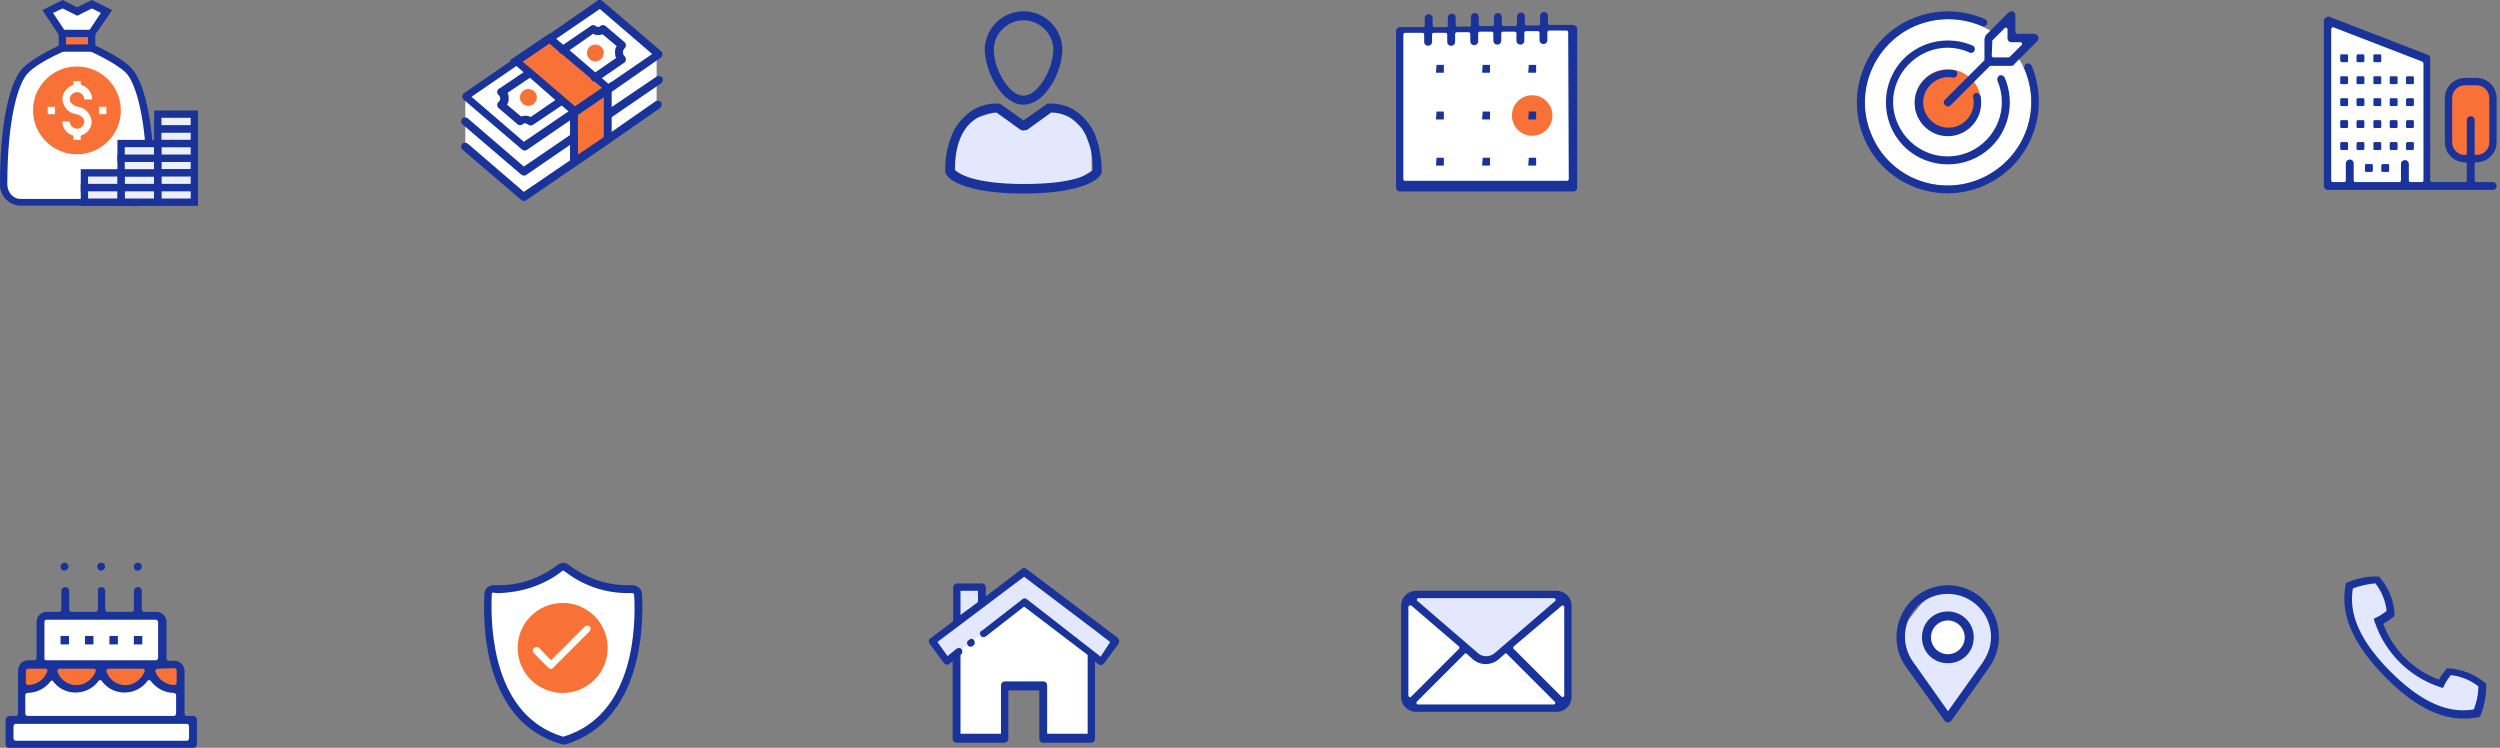 <?xml version="1.0" encoding="utf-8"?>
<!-- Generator: Adobe Illustrator 26.0.1, SVG Export Plug-In . SVG Version: 6.00 Build 0)  -->
<svg version="1.1" id="Layer_1" xmlns="http://www.w3.org/2000/svg" xmlns:xlink="http://www.w3.org/1999/xlink" x="0px" y="0px"
	 viewBox="0 0 444.3 132.9" style="enable-background:new 0 0 444.3 132.9;" xml:space="preserve">
<rect x="0" y="0" width="444.3" height="132.9" fill="#808080" stroke="none"/>
<style type="text/css">
	.st0{fill:#FFFFFF;}
	.st1{fill:#19339A;}
	.st2{fill:#F87237;}
	.st3{fill:#EDEFFC;}
	.st4{fill:#E4E8FF;}
</style>
<g transform="translate(-43.001 -2085)">
	<g transform="translate(43.002 2084.999)">
		<g transform="translate(8.478 0.729)">
			<path class="st0" d="M2.6,5.2L0,1.3L2.6,0l2.6,1.3L7.8,0l2.6,1.3L7.8,5.2H2.6z"/>
		</g>
		<g transform="translate(0.652 8.555)">
			<path class="st0" d="M15.7,0c0,0,4.6,2,6.5,3.9s3.9,8.5,3.9,20.2c0.1,1.7-1.3,3.2-3.1,3.3c-0.1,0-0.1,0-0.2,0H3.3
				c-1.7,0.1-3.2-1.3-3.3-3.1c0-0.1,0-0.1,0-0.2C0,12.4,2,5.9,3.9,3.9S10.4,0,10.4,0H15.7z"/>
		</g>
		<g transform="translate(0 7.956)">
			<path class="st1" d="M23.5,28.6H3.9C1.8,28.7,0,27,0,24.9c0-0.1,0-0.1,0-0.2C0,12.5,2.1,6,4.1,4.1c2-2,6.5-4,6.7-4.1l0.5,1.2
				c0,0-4.5,1.9-6.3,3.8c-1.7,1.7-3.7,7.9-3.7,19.8c0,1.4,1,2.6,2.4,2.6c0.1,0,0.1,0,0.2,0h19.6c1.4,0,2.6-1,2.6-2.4
				c0-0.1,0-0.1,0-0.2c0-11.8-2-18-3.7-19.8c-1.8-1.8-6.3-3.8-6.3-3.8L16.6,0c0.2,0.1,4.7,2,6.7,4.1c2,2,4.1,8.5,4.1,20.7
				c0,2.1-1.6,3.9-3.7,3.9C23.6,28.6,23.5,28.6,23.5,28.6L23.5,28.6z"/>
		</g>
		<g transform="translate(11.086 5.947)">
			<rect x="0" y="0" class="st2" width="5.2" height="2.6"/>
		</g>
		<g transform="translate(10.435 5.294)">
			<path class="st1" d="M6.5,3.9H0V0h6.5V3.9z M1.3,2.6h3.9V1.3H1.3V2.6z"/>
		</g>
		<g transform="translate(7.525)">
			<path class="st1" d="M9.3,6.3L8.2,5.6l2.2-3.3L8.8,1.5L6.2,2.8L3.6,1.5L1.9,2.3l2.2,3.3L3,6.3L0,1.8L3.6,0l2.6,1.3L8.8,0l3.6,1.8
				L9.3,6.3z"/>
		</g>
		<g transform="translate(5.869 11.816)">
			<circle class="st2" cx="7.8" cy="7.8" r="7.8"/>
		</g>
		<g transform="translate(14.347 19.642)">
			<g transform="translate(13.696 13.696)">
				<rect x="0" y="0" class="st3" width="6.5" height="2.6"/>
			</g>
			<g transform="translate(13.043 13.044)">
				<path class="st1" d="M7.8,3.9H0V0h7.8V3.9z M1.3,2.6h5.2V1.3H1.3V2.6z"/>
			</g>
			<g transform="translate(13.696 8.478)">
				<rect x="0" y="0" class="st3" width="6.5" height="2.6"/>
			</g>
			<g transform="translate(13.043 7.826)">
				<path class="st1" d="M7.8,3.9H0V0h7.8V3.9z M1.3,2.6h5.2V1.3H1.3V2.6z"/>
			</g>
			<g transform="translate(13.696 5.87)">
				<rect x="0" y="0" class="st3" width="6.5" height="2.6"/>
			</g>
			<g transform="translate(13.696 11.087)">
				<rect x="0" y="0" class="st3" width="6.5" height="2.6"/>
			</g>
			<g transform="translate(13.043 5.217)">
				<path class="st1" d="M7.8,3.9H0V0h7.8V3.9z M1.3,2.6h5.2V1.3H1.3V2.6z"/>
			</g>
			<g transform="translate(13.043 10.434)">
				<path class="st1" d="M7.8,3.9H0V0h7.8V3.9z M1.3,2.6h5.2V1.3H1.3V2.6z"/>
			</g>
			<g transform="translate(7.174 13.696)">
				<rect x="0" y="0" class="st3" width="6.5" height="2.6"/>
			</g>
			<g transform="translate(6.522 13.044)">
				<path class="st1" d="M7.8,3.9H0V0h7.8V3.9z M1.3,2.6h5.2V1.3H1.3V2.6z"/>
			</g>
			<g transform="translate(6.522 10.435)">
				<g transform="translate(0.652 0.653)">
					<rect x="0" y="0" class="st3" width="6.5" height="2.6"/>
				</g>
				<path class="st1" d="M7.8,3.9H0V0h7.8V3.9z M1.3,2.6h5.2V1.3H1.3V2.6z"/>
			</g>
			<g transform="translate(7.174 8.478)">
				<rect x="0" y="0" class="st3" width="6.5" height="2.6"/>
			</g>
			<g transform="translate(6.522 7.826)">
				<path class="st1" d="M7.8,3.9H0V0h7.8V3.9z M1.3,2.6h5.2V1.3H1.3V2.6z"/>
			</g>
			<g transform="translate(7.174 5.87)">
				<rect x="0" y="0" class="st3" width="6.5" height="2.6"/>
			</g>
			<g transform="translate(6.522 5.217)">
				<path class="st1" d="M7.8,3.9H0V0h7.8V3.9z M1.3,2.6h5.2V1.3H1.3V2.6z"/>
			</g>
			<g transform="translate(0.652 13.696)">
				<rect x="0" y="0" class="st3" width="6.5" height="2.6"/>
			</g>
			<g transform="translate(0 13.044)">
				<path class="st1" d="M7.8,3.9H0V0h7.8L7.8,3.9z M1.3,2.6h5.2V1.3H1.3L1.3,2.6z"/>
			</g>
			<g transform="translate(0.652 11.087)">
				<rect x="0" y="0" class="st3" width="6.5" height="2.6"/>
			</g>
			<g transform="translate(0 10.434)">
				<path class="st1" d="M7.8,3.9H0V0h7.8L7.8,3.9z M1.3,2.6h5.2V1.3H1.3L1.3,2.6z"/>
			</g>
			<g transform="translate(13.696 3.261)">
				<rect x="0" y="0" class="st3" width="6.5" height="2.6"/>
			</g>
			<g transform="translate(13.043 2.609)">
				<path class="st1" d="M7.8,3.9H0V0h7.8V3.9z M1.3,2.6h5.2V1.3H1.3V2.6z"/>
			</g>
			<g transform="translate(13.696 0.653)">
				<rect x="0" y="0" class="st3" width="6.5" height="2.6"/>
			</g>
			<g transform="translate(13.043)">
				<path class="st1" d="M7.8,3.9H0V0h7.8V3.9z M1.3,2.6h5.2V1.3H1.3V2.6z"/>
			</g>
		</g>
		<g transform="translate(11.086 15.077)">
			<path class="st0" d="M2.6,9.1C1.2,9.1,0,8,0,6.5h1.3c0,0.7,0.6,1.3,1.3,1.3c0.7,0,1.3-0.6,1.3-1.3c0-0.7-0.9-1.2-1.5-1.3
				C1.1,5,0.1,3.9,0,2.6C0,1.2,1.1,0,2.6-0.1c1.4,0,2.6,1.1,2.7,2.6c0,0,0,0.1,0,0.1H3.9c0-0.7-0.6-1.3-1.3-1.3
				c-0.7,0-1.3,0.6-1.3,1.3l0,0c0,0.7,0.9,1.2,1.5,1.3c1.3,0.2,2.3,1.3,2.4,2.6C5.2,8,4,9.1,2.6,9.1L2.6,9.1z"/>
		</g>
		<g transform="translate(13.043 14.425)">
			<rect x="0" y="0" class="st0" width="1.3" height="1.3"/>
		</g>
		<g transform="translate(13.043 23.555)">
			<rect x="0" y="0" class="st0" width="1.3" height="1.3"/>
		</g>
		<g transform="translate(17.608 18.99)">
			<rect x="0" y="0" class="st0" width="1.3" height="1.3"/>
		</g>
		<g transform="translate(8.478 18.99)">
			<rect x="0" y="0" class="st0" width="1.3" height="1.3"/>
		</g>
	</g>
	<g transform="translate(-111.402 1851.998)">
		<path class="st0" d="M237.1,249.8v9.3l10.2,8.2l23.8-15.7v-8.6l-10.4-9.3L237.1,249.8z"/>
		<g transform="translate(-1022.898 68.702)">
			<g transform="translate(1260 165)">
				<g transform="translate(9.007 6.113)">
					<path class="st2" d="M16.3,8.9L16.3,8.9l-6,4.1V13l-2.3-2l-5.7-5L0,4.1L5.9,0l2.3,2L14,6.9L16.3,8.9z"/>
					<path class="st1" d="M9.7,14.4v-1.1l-2.1-1.8l-5.7-5l-3-2.6L6-0.9l2.8,2.4l5.7,4.9L17,8.6v0.7L9.7,14.4z M1.1,4.1l1.7,1.4
						l7.7,6.6l4.8-3.3l-1.7-1.4L5.9,0.9L1.1,4.1z"/>
					<path class="st2" d="M16.3,13.5v4.5l-6,4.1v-8.9l6-4.1V13.5z"/>
					<path class="st1" d="M17,7.7v10.6l-7.4,5.1V12.7L17,7.7z M15.6,17.6v-7.2l-4.6,3.1v7.2L15.6,17.6z"/>
					<circle class="st2" cx="14.1" cy="2.6" r="1.5"/>
					<circle class="st2" cx="2.2" cy="10.5" r="1.5"/>
				</g>
				<path class="st1" d="M23.9-0.7c0.2,0,0.3,0.1,0.5,0.2l10.4,8.9c0.3,0.3,0.3,0.7,0.1,1c0,0-0.1,0.1-0.1,0.1l-8.9,6.2l-6,4.1
					l-8.9,6.1c-0.3,0.2-0.6,0.2-0.9,0l-10.4-8.9c-0.3-0.3-0.3-0.7-0.1-1c0,0,0.1-0.1,0.1-0.1l9-6.2L23.5-0.6
					C23.6-0.7,23.7-0.7,23.9-0.7z M33.2,8.9l-9.3-8L9.4,10.8l-8.3,5.7l9.3,8l8.5-5.8l6-4.1L33.2,8.9z"/>
				<path class="st1" d="M23,13.8c-0.4,0-0.7-0.3-0.7-0.7c0-0.2,0.1-0.5,0.3-0.6l4.2-2.9c-0.2-0.3-0.2-0.7-0.2-1.1
					c0-0.4,0.1-0.7,0.3-1l-2.5-2.1c-0.6,0.2-1.2,0.2-1.7-0.1l-5,3.5c-0.3,0.2-0.8,0.1-1-0.2s-0.1-0.8,0.2-1l0,0l5.4-3.7
					c0.3-0.2,0.6-0.2,0.8,0c0.3,0.2,0.7,0.3,0.9,0c0.3-0.2,0.6-0.2,0.9,0l3.4,2.9c0.3,0.3,0.3,0.7,0.1,1c0,0-0.1,0.1-0.1,0.1
					C28.1,8.1,28,8.4,28,8.6c0,0.2,0.1,0.5,0.3,0.7c0.3,0.3,0.3,0.7,0.1,1c0,0-0.1,0.1-0.1,0.1l-4.8,3.3
					C23.3,13.7,23.2,13.8,23,13.8z"/>
				<path class="st1" d="M11.6,21.6c-0.2,0-0.3-0.1-0.5-0.2c-0.3-0.2-0.7-0.3-0.9,0c-0.3,0.2-0.6,0.2-0.9,0l-3.4-2.9
					c-0.3-0.3-0.3-0.7-0.1-1c0,0,0.1-0.1,0.1-0.1c0.2-0.1,0.3-0.4,0.3-0.6c0-0.2-0.1-0.5-0.3-0.6c-0.3-0.3-0.3-0.7-0.1-1
					C6,15.1,6,15,6.1,15l4.9-3.3c0.3-0.2,0.8-0.1,1,0.2c0.2,0.3,0.1,0.8-0.2,1l0,0l-4.3,2.9c0.2,0.3,0.2,0.7,0.2,1.1c0,0,0,0,0,0
					c0,0.4-0.1,0.7-0.3,1L9.9,20c0.6-0.2,1.2-0.2,1.7,0.1l5.1-3.5c0.3-0.2,0.8-0.1,1,0.2s0.1,0.8-0.2,1L12,21.5
					C11.8,21.6,11.7,21.6,11.6,21.6L11.6,21.6z"/>
				<path class="st1" d="M10.4,30.5c-0.2,0-0.3-0.1-0.5-0.2l-10.4-8.9c-0.3-0.2-0.3-0.7-0.1-1c0.2-0.3,0.7-0.3,1-0.1c0,0,0,0,0,0
					l10,8.6l8.5-5.8c0.3-0.2,0.8-0.1,1,0.2c0.2,0.3,0.1,0.7-0.2,1l-8.9,6.1C10.7,30.5,10.6,30.5,10.4,30.5L10.4,30.5z"/>
				<path class="st1" d="M25.4,20.3c-0.2,0-0.4-0.1-0.6-0.3c-0.1-0.2-0.1-0.3-0.1-0.5c0-0.2,0.1-0.3,0.3-0.5l9-6.1
					c0.3-0.2,0.8-0.1,1,0.2c0.2,0.3,0.1,0.8-0.2,1l-8.9,6.1C25.6,20.2,25.5,20.3,25.4,20.3z"/>
				<path class="st1" d="M10.4,35c-0.2,0-0.3-0.1-0.5-0.2l-10.4-8.9c-0.3-0.2-0.3-0.7-0.1-1c0.2-0.3,0.7-0.3,1-0.1c0,0,0,0,0,0
					l10,8.6l8.5-5.8l6-4.1l8.9-6.2c0.3-0.2,0.8-0.1,1,0.2c0.2,0.3,0.1,0.8-0.2,1c0,0,0,0,0,0l-8.9,6.2l-6,4.1l-8.9,6.1
					C10.7,35,10.6,35,10.4,35z"/>
			</g>
		</g>
	</g>
	<g transform="translate(-167.998 20.128)">
		<path class="st4" d="M388,2084.8l4.6,2.5l4.6-2.5h3l3.4,3.1l1.4,3.8v3.5l-3.8,2.4h-15.3l-3-1.2l-2.6-1.2l1-6.4l2.6-2.8L388,2084.8
			z"/>
		<g transform="translate(379.805 2067.672)">
			<path class="st1" d="M13.1-0.8c3.8,0,6.9,3.1,6.9,6.9c-0.1,2.2-0.8,4.3-1.9,6.1c-1.4,2.3-3.2,3.6-5,3.6s-3.6-1.3-5-3.6
				c-1.1-1.9-1.8-4-1.9-6.1C6.2,2.3,9.3-0.8,13.1-0.8L13.1-0.8z M13.1,14.2c1.2,0,2.5-1,3.6-2.8c1-1.6,1.6-3.4,1.7-5.3
				c0-2.9-2.4-5.3-5.3-5.3c-2.9,0-5.3,2.4-5.3,5.3c0,0,0,0,0,0C7.8,9.1,10.3,14.2,13.1,14.2z"/>
			<path class="st1" d="M8.3,15.6c0.2,0,0.3,0,0.3,0c0.1,0,0.3,0.1,0.4,0.1l4.1,2.9l4.1-2.9c0.1-0.1,0.3-0.1,0.4-0.1
				c0,0,0.1,0,0.3,0l0,0c1.9,0,3.7,0.6,5.1,1.8c1.2,1,2.2,2.3,2.8,3.7c0.8,2.1,1.2,4.4,1.2,6.7c0,0.1,0,0.2-0.1,0.3
				c-0.1,0.2-0.6,1.1-2.6,1.9c-2.5,1-6.3,1.6-11.2,1.6S4.4,31,1.9,30c-2-0.8-2.5-1.7-2.6-1.9c-0.1-0.1-0.1-0.2-0.1-0.3
				c-0.1-2.3,0.3-4.5,1.2-6.7c0.6-1.5,1.6-2.7,2.8-3.7C4.6,16.2,6.4,15.6,8.3,15.6z M13.1,20.4c-0.2,0-0.3-0.1-0.5-0.1l-4.3-3.1
				c-1.5,0-2.9,0.5-4.1,1.4c-2.2,1.7-3.3,4.7-3.3,8.8c0.5,0.5,3,2.5,12.3,2.5s11.8-1.9,12.2-2.5c0-4.2-1.2-7.1-3.3-8.8
				c-1.2-0.9-2.6-1.4-4.1-1.4l-4.3,3.1C13.4,20.3,13.2,20.4,13.1,20.4L13.1,20.4z"/>
		</g>
	</g>
	<g transform="translate(4167.504 -4423.973)">
		<rect x="-3875.4" y="6514.3" class="st0" width="29.8" height="27.5"/>
		<path class="st2" d="M-3848.6,6529.5c0,2-1.6,3.6-3.6,3.6s-3.6-1.6-3.6-3.6s1.6-3.6,3.6-3.6l0,0
			C-3850.2,6525.9-3848.6,6527.5-3848.6,6529.5z"/>
		<path class="st1" d="M-3845,6513.4h-4.1c-0.2,0-0.3-0.1-0.3-0.3c0,0,0,0,0,0v-1.3c0-0.4-0.3-0.7-0.7-0.7c-0.4,0-0.7,0.3-0.7,0.7
			c0,0,0,0,0,0.1v1.3c0,0.2-0.1,0.3-0.3,0.3c0,0,0,0,0,0h-2.1c-0.2,0-0.3-0.2-0.3-0.3c0,0,0,0,0,0v-1.3c0-0.4-0.3-0.7-0.7-0.7
			c-0.4,0-0.7,0.3-0.7,0.7c0,0,0,0,0,0.1v1.3c0,0.2-0.2,0.3-0.3,0.3l0,0h-2.1c-0.2,0-0.3-0.2-0.3-0.3c0,0,0,0,0,0v-1.3
			c0-0.4-0.3-0.7-0.7-0.7c-0.4,0-0.7,0.3-0.7,0.7v1.3c0,0.2-0.1,0.3-0.3,0.3c0,0,0,0,0,0h-2.1c-0.2,0-0.3-0.2-0.3-0.3l0,0v-1.3
			c0-0.4-0.3-0.7-0.7-0.7c-0.4,0-0.7,0.3-0.7,0.7c0,0,0,0,0,0.1v1.3c0,0.2-0.1,0.3-0.3,0.3c0,0,0,0,0,0h-2.1c-0.2,0-0.3-0.2-0.3-0.3
			l0,0v-1.3c0-0.4-0.3-0.7-0.7-0.7c-0.4,0-0.7,0.3-0.7,0.7c0,0,0,0,0,0.1v1.3c0,0.2-0.1,0.3-0.3,0.3c0,0,0,0,0,0h-2.1
			c-0.2,0-0.3-0.1-0.3-0.3c0,0,0,0,0,0v-1.3c0-0.4-0.3-0.7-0.7-0.7c-0.4,0-0.7,0.3-0.7,0.7v1.3c0,0.2-0.1,0.3-0.3,0.3c0,0,0,0,0,0
			h-4.1c-0.4,0-0.7,0.3-0.7,0.7c0,0,0,0,0,0v27.8c0,0.4,0.3,0.7,0.7,0.7h30.8c0.4,0,0.7-0.3,0.7-0.7V6514
			C-3844.3,6513.7-3844.6,6513.4-3845,6513.4L-3845,6513.4z M-3845.7,6540.8c0,0.2-0.2,0.3-0.3,0.3l0,0h-28.8
			c-0.2,0-0.3-0.1-0.3-0.3c0,0,0,0,0,0v-25.7c0-0.2,0.2-0.3,0.3-0.3l0,0h3.1c0.2,0,0.3,0.2,0.3,0.3l0,0v1.3c0,0.4,0.3,0.7,0.7,0.7
			c0.4,0,0.7-0.3,0.7-0.7v-1.3c0-0.2,0.2-0.3,0.3-0.3l0,0h2.1c0.2,0,0.3,0.2,0.3,0.3l0,0v1.3c0,0.4,0.3,0.7,0.7,0.7
			c0.4,0,0.7-0.3,0.7-0.7c0,0,0,0,0-0.1v-1.3c0-0.2,0.2-0.3,0.3-0.3l0,0h2.1c0.2,0,0.3,0.2,0.3,0.3l0,0v1.3c0,0.4,0.3,0.7,0.7,0.7
			c0.4,0,0.7-0.3,0.7-0.7c0,0,0,0,0-0.1v-1.3c0-0.2,0.2-0.3,0.3-0.3l0,0h2.1c0.2,0,0.3,0.2,0.3,0.3v1.3c0,0.4,0.3,0.7,0.7,0.7
			c0.4,0,0.7-0.3,0.7-0.7c0,0,0,0,0,0v-1.3c0-0.2,0.2-0.3,0.3-0.3h2.1c0.2,0,0.3,0.2,0.3,0.3l0,0v1.3c0,0.4,0.3,0.7,0.7,0.7
			c0.4,0,0.7-0.3,0.7-0.7c0,0,0,0,0-0.1v-1.3c0-0.2,0.2-0.3,0.3-0.3h2.1c0.2,0,0.3,0.2,0.3,0.3l0,0v1.3c0,0.4,0.3,0.7,0.7,0.7
			c0.4,0,0.7-0.3,0.7-0.7c0,0,0,0,0-0.1v-1.3c0-0.2,0.2-0.3,0.3-0.3l0,0h3.1c0.2,0,0.3,0.2,0.3,0.3l0,0L-3845.7,6540.8z"/>
		<path class="st1" d="M-3869.2,6520.5h1.2c0,0,0.1,0,0.1,0.1v1.2c0,0,0,0.1-0.1,0.1h-1.2c0,0-0.1,0-0.1-0.1L-3869.2,6520.5
			C-3869.3,6520.6-3869.3,6520.5-3869.2,6520.5z"/>
		<path class="st1" d="M-3861,6520.5h1.2c0,0,0.1,0,0.1,0.1v1.2c0,0,0,0.1-0.1,0.1h-1.2c0,0-0.1,0-0.1-0.1L-3861,6520.5
			C-3861.1,6520.6-3861,6520.5-3861,6520.5z"/>
		<path class="st1" d="M-3852.8,6520.5h1.2c0,0,0.1,0,0.1,0.1v1.2c0,0,0,0.1-0.1,0.1h-1.2c0,0-0.1,0-0.1-0.1L-3852.8,6520.5
			C-3852.9,6520.6-3852.8,6520.5-3852.8,6520.5z"/>
		<path class="st1" d="M-3869.2,6528.8h1.2c0,0,0.1,0,0.1,0.1v1.2c0,0,0,0.1-0.1,0.1h-1.2c0,0-0.1,0-0.1-0.1L-3869.2,6528.8
			C-3869.3,6528.8-3869.3,6528.8-3869.2,6528.8z"/>
		<path class="st1" d="M-3861,6528.8h1.2c0,0,0.1,0,0.1,0.1v1.2c0,0,0,0.1-0.1,0.1h-1.2c0,0-0.1,0-0.1-0.1L-3861,6528.8
			C-3861.1,6528.8-3861,6528.8-3861,6528.8z"/>
		<path class="st1" d="M-3852.8,6528.8h1.2c0,0,0.1,0,0.1,0.1v1.2c0,0,0,0.1-0.1,0.1h-1.2c0,0-0.1,0-0.1-0.1L-3852.8,6528.8
			C-3852.9,6528.8-3852.8,6528.8-3852.8,6528.8z"/>
		<path class="st1" d="M-3869.2,6537h1.2c0,0,0.1,0,0.1,0.1v1.2c0,0,0,0.1-0.1,0.1h-1.2c0,0-0.1,0-0.1-0.1L-3869.2,6537
			C-3869.3,6537-3869.3,6537-3869.2,6537z"/>
		<path class="st1" d="M-3861,6537h1.2c0,0,0.1,0,0.1,0.1v1.2c0,0,0,0.1-0.1,0.1h-1.2c0,0-0.1,0-0.1-0.1L-3861,6537
			C-3861.1,6537-3861,6537-3861,6537z"/>
		<path class="st1" d="M-3852.8,6537h1.2c0,0,0.1,0,0.1,0.1v1.2c0,0,0,0.1-0.1,0.1h-1.2c0,0-0.1,0-0.1-0.1L-3852.8,6537
			C-3852.9,6537-3852.8,6537-3852.8,6537z"/>
	</g>
	<g transform="translate(85.977 1686.002)">
		<path class="st0" d="M303.2,402.4c8.2,0,14.8,6.6,14.8,14.8c0,8.2-6.6,14.8-14.8,14.8c-8.2,0-14.8-6.6-14.8-14.8c0,0,0,0,0,0
			C288.4,409,295,402.4,303.2,402.4z"/>
		<circle class="st0" cx="303.2" cy="417.2" r="11"/>
		<circle class="st2" cx="303.2" cy="417.2" r="5.9"/>
		<path class="st0" d="M314,402.4l-3.4,3.4v4h4.1l4-4h-4.1v-4.1L314,402.4z"/>
		<g transform="translate(287 401)">
			<path class="st1" d="M31.1,9.7c-0.2-0.4-0.6-0.5-0.9-0.4s-0.5,0.6-0.4,0.9c3.3,7.5-0.2,16.2-7.7,19.5C14.6,33,5.9,29.6,2.7,22.1
				c-3.3-7.5,0.2-16.2,7.7-19.5c3.8-1.6,8-1.6,11.8,0c0.1,0,0.2,0.1,0.3,0.1c0.4,0,0.7-0.3,0.7-0.7c0-0.3-0.2-0.5-0.4-0.6
				C14.5-2.2,4.9,1.5,1.4,9.7C-2.2,17.9,1.5,27.5,9.7,31c8.2,3.6,17.7-0.2,21.3-8.4C32.8,18.5,32.8,13.8,31.1,9.7L31.1,9.7z"/>
			<path class="st1" d="M20.3,7.4c0.4,0,0.7-0.3,0.7-0.7c0-0.3-0.2-0.5-0.4-0.6C15,3.7,8.5,6.2,6.1,11.8c-2.4,5.6,0.1,12.1,5.7,14.5
				c5.6,2.4,12.1-0.1,14.5-5.7c1.2-2.8,1.2-6,0-8.8c-0.2-0.4-0.6-0.5-0.9-0.4S24.9,12,25,12.3c2.1,4.9-0.1,10.5-5,12.7
				c-4.9,2.1-10.5-0.1-12.7-5s0.1-10.5,5-12.7c2.5-1.1,5.2-1.1,7.7,0C20.1,7.4,20.2,7.4,20.3,7.4z"/>
			<path class="st1" d="M16.2,11.7c0.3,0,0.6,0,0.9,0.1c0,0,0.1,0,0.1,0c0.4,0,0.7-0.4,0.7-0.7c0-0.3-0.2-0.6-0.5-0.6
				c-0.4-0.1-0.8-0.1-1.2-0.1c-3.2,0-5.9,2.6-5.9,5.9c0,3.2,2.6,5.9,5.9,5.9c3.2,0,5.9-2.6,5.9-5.9c0-0.4,0-0.8-0.1-1.2
				c-0.1-0.3-0.4-0.6-0.7-0.6c0,0-0.1,0-0.1,0c-0.4,0.1-0.6,0.4-0.5,0.8c0.5,2.4-1.1,4.8-3.5,5.3c-2.4,0.5-4.8-1.1-5.3-3.5
				s1.1-4.8,3.5-5.3C15.6,11.8,15.9,11.7,16.2,11.7L16.2,11.7z"/>
			<path class="st1" d="M22.8,4.6c0,0.1-0.1,0.2-0.1,0.3v3.7c0,0.1,0,0.2-0.1,0.2l-6.9,6.9c-0.3,0.3-0.3,0.7,0,1
				c0.3,0.3,0.7,0.3,1,0c0,0,0,0,0,0l6.9-6.9c0.1-0.1,0.1-0.1,0.2-0.1h3.7c0.1,0,0.2,0,0.3-0.1c0.1,0,0.2-0.1,0.2-0.2l4.1-4.1
				c0.3-0.3,0.3-0.7,0-1c-0.1-0.1-0.1-0.1-0.2-0.2c-0.1,0-0.2-0.1-0.3-0.1h-3.1c-0.2,0-0.3-0.2-0.3-0.3l0,0V0.7
				c0-0.4-0.3-0.7-0.7-0.7c-0.2,0-0.3,0.1-0.5,0.2l-4.1,4.1C22.9,4.4,22.8,4.5,22.8,4.6z M24.1,5.3c0-0.1,0-0.2,0.1-0.2l2.1-2.1
				c0.1-0.1,0.1-0.1,0.2-0.1c0,0,0.1,0,0.1,0c0.1,0.1,0.2,0.2,0.2,0.3v1.6c0,0.4,0.3,0.7,0.7,0.7h1.6c0.2,0,0.3,0.2,0.3,0.3
				c0,0.1,0,0.2-0.1,0.2l-2.1,2.1c-0.1,0.1-0.1,0.1-0.2,0.1h-2.7c-0.2,0-0.3-0.2-0.3-0.3l0,0L24.1,5.3z"/>
		</g>
	</g>
	<g transform="translate(456 2088.053)">
		<path class="st2" d="M24,11.8h4.1c0.8,0,1.5,0.7,1.5,1.5v10c0,0.8-0.7,1.5-1.5,1.5H24c-0.8,0-1.5-0.7-1.5-1.5v-10
			C22.6,12.4,23.2,11.8,24,11.8z"/>
		<path class="st0" d="M0.4,0.6l18,7.2v22h-18V0.6z"/>
		<path class="st1" d="M0.7,30.7C0.3,30.7,0,30.4,0,30V0.6C0,0.3,0.3,0,0.7-0.1c0.1,0,0.2,0,0.2,0l17.6,6.8c0.3,0.1,0.4,0.3,0.4,0.6
			V29c0,0.2,0.1,0.3,0.3,0.3h5.9c0.2,0,0.3-0.1,0.3-0.3v-2.9c0-0.2-0.1-0.3-0.3-0.3c-2,0-3.6-1.6-3.6-3.6v-7.8c0-2,1.6-3.6,3.6-3.6
			l0,0h2c2,0,3.6,1.6,3.6,3.6v7.8c0,2-1.6,3.6-3.6,3.6c-0.2,0-0.3,0.1-0.3,0.3V29c0,0.2,0.1,0.3,0.3,0.3H30c0.4,0,0.7,0.3,0.7,0.7
			c0,0.4-0.3,0.7-0.7,0.7L0.7,30.7z M14.4,25.4c0.4,0,0.7,0.3,0.7,0.7V29c0,0.2,0.1,0.3,0.3,0.3h2c0.2,0,0.3-0.1,0.3-0.3V8.2
			c0-0.1-0.1-0.3-0.2-0.3L1.7,1.8c0,0-0.1,0-0.1,0c-0.1,0-0.1,0-0.2,0.1C1.4,1.9,1.3,2,1.3,2.1V29c0,0.2,0.1,0.3,0.3,0.3l0,0h2
			c0.2,0,0.3-0.1,0.3-0.3v-3c0-0.4,0.3-0.7,0.7-0.7c0.4,0,0.7,0.3,0.7,0.7V29c0,0.2,0.1,0.3,0.3,0.3h7.8c0.2,0,0.3-0.1,0.3-0.3v0
			v-2.9C13.7,25.7,14,25.4,14.4,25.4L14.4,25.4z M26.1,17.6c0.4,0,0.7,0.3,0.7,0.7v5.9c0,0.2,0.1,0.3,0.3,0.3c1.3,0,2.3-1,2.3-2.3
			v-7.8c0-1.3-1-2.3-2.3-2.3h-2c-1.3,0-2.3,1-2.3,2.3v7.8c0,1.3,1,2.3,2.3,2.3c0.2,0,0.3-0.1,0.3-0.3v-5.9
			C25.4,17.9,25.7,17.6,26.1,17.6L26.1,17.6z"/>
		<path class="st1" d="M7.5,26.1h1c0.1,0,0.2,0.1,0.2,0.2v1c0,0.1-0.1,0.2-0.2,0.2h-1c-0.1,0-0.2-0.1-0.2-0.2v-1
			C7.3,26.2,7.4,26.1,7.5,26.1z"/>
		<path class="st1" d="M10.4,26.1h1c0.1,0,0.2,0.1,0.2,0.2v1c0,0.1-0.1,0.2-0.2,0.2h-1c-0.1,0-0.2-0.1-0.2-0.2v-1
			C10.3,26.2,10.4,26.1,10.4,26.1z"/>
		<path class="st1" d="M3.1,22.2h1c0.1,0,0.2,0.1,0.2,0.2v1c0,0.1-0.1,0.2-0.2,0.2h-1c-0.1,0-0.2-0.1-0.2-0.2v-1
			C2.9,22.3,3,22.2,3.1,22.2z"/>
		<path class="st1" d="M6,22.2h1c0.1,0,0.2,0.1,0.2,0.2v1c0,0.1-0.1,0.2-0.2,0.2H6c-0.1,0-0.2-0.1-0.2-0.2v-1
			C5.9,22.3,5.9,22.2,6,22.2z"/>
		<path class="st1" d="M9,22.2h1c0.1,0,0.2,0.1,0.2,0.2v1c0,0.1-0.1,0.2-0.2,0.2H9c-0.1,0-0.2-0.1-0.2-0.2v-1
			C8.8,22.3,8.9,22.2,9,22.2z"/>
		<path class="st1" d="M11.9,22.2h1c0.1,0,0.2,0.1,0.2,0.2v1c0,0.1-0.1,0.2-0.2,0.2h-1c-0.1,0-0.2-0.1-0.2-0.2v-1
			C11.7,22.3,11.8,22.2,11.9,22.2z"/>
		<path class="st1" d="M14.8,22.2h1c0.1,0,0.2,0.1,0.2,0.2v1c0,0.1-0.1,0.2-0.2,0.2h-1c-0.1,0-0.2-0.1-0.2-0.2v-1
			C14.7,22.3,14.8,22.2,14.8,22.2z"/>
		<path class="st1" d="M3.1,18.3h1c0.1,0,0.2,0.1,0.2,0.2v1c0,0.1-0.1,0.2-0.2,0.2h-1c-0.1,0-0.2-0.1-0.2-0.2v-1
			C2.9,18.4,3,18.3,3.1,18.3z"/>
		<path class="st1" d="M6,18.3h1c0.1,0,0.2,0.1,0.2,0.2v1c0,0.1-0.1,0.2-0.2,0.2H6c-0.1,0-0.2-0.1-0.2-0.2v-1
			C5.9,18.4,5.9,18.3,6,18.3z"/>
		<path class="st1" d="M9,18.3h1c0.1,0,0.2,0.1,0.2,0.2v1c0,0.1-0.1,0.2-0.2,0.2H9c-0.1,0-0.2-0.1-0.2-0.2v-1
			C8.8,18.4,8.9,18.3,9,18.3z"/>
		<path class="st1" d="M11.9,18.3h1c0.1,0,0.2,0.1,0.2,0.2v1c0,0.1-0.1,0.2-0.2,0.2h-1c-0.1,0-0.2-0.1-0.2-0.2v-1
			C11.7,18.4,11.8,18.3,11.9,18.3z"/>
		<path class="st1" d="M14.8,18.3h1c0.1,0,0.2,0.1,0.2,0.2v1c0,0.1-0.1,0.2-0.2,0.2h-1c-0.1,0-0.2-0.1-0.2-0.2v-1
			C14.7,18.4,14.8,18.3,14.8,18.3z"/>
		<path class="st1" d="M3.1,14.4h1c0.1,0,0.2,0.1,0.2,0.2v1c0,0.1-0.1,0.2-0.2,0.2h-1c-0.1,0-0.2-0.1-0.2-0.2v-1
			C2.9,14.5,3,14.4,3.1,14.4z"/>
		<path class="st1" d="M6,14.4h1c0.1,0,0.2,0.1,0.2,0.2v1c0,0.1-0.1,0.2-0.2,0.2H6c-0.1,0-0.2-0.1-0.2-0.2v-1
			C5.9,14.5,5.9,14.4,6,14.4z"/>
		<path class="st1" d="M9,14.4h1c0.1,0,0.2,0.1,0.2,0.2v1c0,0.1-0.1,0.2-0.2,0.2H9c-0.1,0-0.2-0.1-0.2-0.2v-1
			C8.8,14.5,8.9,14.4,9,14.4z"/>
		<path class="st1" d="M11.9,14.4h1c0.1,0,0.2,0.1,0.2,0.2v1c0,0.1-0.1,0.2-0.2,0.2h-1c-0.1,0-0.2-0.1-0.2-0.2v-1
			C11.7,14.5,11.8,14.4,11.9,14.4z"/>
		<path class="st1" d="M14.8,14.4h1c0.1,0,0.2,0.1,0.2,0.2v1c0,0.1-0.1,0.2-0.2,0.2h-1c-0.1,0-0.2-0.1-0.2-0.2v-1
			C14.7,14.5,14.8,14.4,14.8,14.4z"/>
		<path class="st1" d="M3.1,10.5h1c0.1,0,0.2,0.1,0.2,0.2v1c0,0.1-0.1,0.2-0.2,0.2h-1c-0.1,0-0.2-0.1-0.2-0.2v-1
			C2.9,10.5,3,10.5,3.1,10.5z"/>
		<path class="st1" d="M6,10.5h1c0.1,0,0.2,0.1,0.2,0.2v1c0,0.1-0.1,0.2-0.2,0.2H6c-0.1,0-0.2-0.1-0.2-0.2v-1
			C5.9,10.5,5.9,10.5,6,10.5z"/>
		<path class="st1" d="M9,10.5h1c0.1,0,0.2,0.1,0.2,0.2v1c0,0.1-0.1,0.2-0.2,0.2H9c-0.1,0-0.2-0.1-0.2-0.2v-1
			C8.8,10.5,8.9,10.5,9,10.5z"/>
		<path class="st1" d="M11.9,10.5h1c0.1,0,0.2,0.1,0.2,0.2v1c0,0.1-0.1,0.2-0.2,0.2h-1c-0.1,0-0.2-0.1-0.2-0.2v-1
			C11.7,10.5,11.8,10.5,11.9,10.5z"/>
		<path class="st1" d="M14.8,10.5h1c0.1,0,0.2,0.1,0.2,0.2v1c0,0.1-0.1,0.2-0.2,0.2h-1c-0.1,0-0.2-0.1-0.2-0.2v-1
			C14.7,10.5,14.8,10.5,14.8,10.5z"/>
		<path class="st1" d="M3.1,6.6h1c0.1,0,0.2,0.1,0.2,0.2v1c0,0.1-0.1,0.2-0.2,0.2h-1C3,7.9,2.9,7.8,2.9,7.7v-1
			C2.9,6.6,3,6.6,3.1,6.6z"/>
		<path class="st1" d="M6,6.6h1c0.1,0,0.2,0.1,0.2,0.2v1c0,0.1-0.1,0.2-0.2,0.2H6c-0.1,0-0.2-0.1-0.2-0.2v-1C5.9,6.6,5.9,6.6,6,6.6z
			"/>
		<path class="st1" d="M9,6.6h1c0.1,0,0.2,0.1,0.2,0.2v1c0,0.1-0.1,0.2-0.2,0.2H9c-0.1,0-0.2-0.1-0.2-0.2v-1C8.8,6.6,8.9,6.6,9,6.6z
			"/>
	</g>
	<g transform="translate(-199.551 1951.415)">
		<g transform="translate(244.683 261.555)">
			<rect x="0" y="0" class="st0" width="31.9" height="4.2"/>
		</g>
		<g transform="translate(246.422 251.939)">
			<rect x="0" y="0" class="st0" width="28.3" height="9.3"/>
		</g>
		<g transform="translate(249.901 243.386)">
			<rect x="0" y="0" class="st0" width="21.3" height="8.6"/>
		</g>
		<g transform="translate(246.567 251.923)">
			<path class="st2" d="M0.2,0h5.3L4.2,2.9L0,4L0.2,0z"/>
		</g>
		<g transform="translate(252.398 251.601)">
			<path class="st2" d="M0,0.6l0.4,2.4l3.9,1.3l3.5-2.1V0L0,0.6z"/>
		</g>
		<g transform="translate(260.999 251.762)">
			<path class="st2" d="M0,0.2l1,3.1l3.5,0.8l3.7-2L7.9,0L0,0.2z"/>
		</g>
		<g transform="translate(269.62 251.762)">
			<path class="st2" d="M0,0l0.8,2.8l4.3,1.4L4.9,0H0z"/>
		</g>
		<g transform="translate(243.55 233.585)">
			<g transform="translate(9.768 13.024)">
				<rect x="0" y="0" class="st1" width="1.5" height="1.5"/>
			</g>
			<g transform="translate(14.11 13.024)">
				<rect x="0" y="0" class="st1" width="1.5" height="1.5"/>
			</g>
			<g transform="translate(18.451 13.024)">
				<rect x="0" y="0" class="st1" width="1.5" height="1.5"/>
			</g>
			<g transform="translate(22.792 13.024)">
				<rect x="0" y="0" class="st1" width="1.5" height="1.5"/>
			</g>
			<g transform="translate(0 4.341)">
				<path class="st1" d="M0.7,28.6c-0.4,0-0.7-0.3-0.7-0.7v-4.3c0-0.4,0.3-0.7,0.7-0.7h1.1c0.2,0,0.4-0.2,0.4-0.4v-7.6
					C2.2,13.8,3,13,4,13h1.1c0.2,0,0.4-0.2,0.4-0.4c0,0,0,0,0,0V6.2c0-1,0.8-1.8,1.8-1.8h2.2c0.2,0,0.4-0.2,0.4-0.4c0,0,0,0,0,0V0.7
					c0-0.4,0.3-0.7,0.7-0.7c0.4,0,0.7,0.3,0.7,0.7V4c0,0.2,0.2,0.4,0.4,0.4h4.3c0.2,0,0.4-0.2,0.4-0.4c0,0,0,0,0,0V0.7
					C16.3,0.3,16.6,0,17,0c0.4,0,0.7,0.3,0.7,0.7V4c0,0.2,0.2,0.4,0.4,0.4c0,0,0,0,0,0h4.3c0.2,0,0.4-0.2,0.4-0.4V0.7
					c0-0.4,0.3-0.7,0.7-0.7c0.4,0,0.7,0.3,0.7,0.7V4c0,0.2,0.2,0.4,0.4,0.4c0,0,0,0,0,0h2.2c1,0,1.8,0.8,1.8,1.8v6.5
					c0,0.2,0.2,0.4,0.4,0.4c0,0,0,0,0,0H30c1,0,1.8,0.8,1.8,1.8v7.6c0,0.2,0.2,0.4,0.4,0.4h1.1c0.4,0,0.7,0.3,0.7,0.7v4.3
					c0,0.4-0.3,0.7-0.7,0.7L0.7,28.6z M1.8,24.3c-0.2,0-0.4,0.2-0.4,0.4l0,0v2.2c0,0.2,0.2,0.4,0.4,0.4c0,0,0,0,0,0h30.4
					c0.2,0,0.4-0.2,0.4-0.4l0,0v-2.2c0-0.2-0.2-0.4-0.4-0.4c0,0,0,0,0,0H1.8z M8.3,16.6c-0.1,0-0.2,0.1-0.3,0.1
					c-0.9,1.3-2.5,2.1-4.1,2.1c-0.2,0-0.4,0.2-0.4,0.4c0,0,0,0,0,0v3.3c0,0.2,0.2,0.4,0.4,0.4c0,0,0,0,0,0h26c0.2,0,0.4-0.2,0.4-0.4
					l0,0v-3.3c0-0.2-0.2-0.4-0.4-0.4c0,0,0,0,0,0c-1.6,0-3.1-0.8-4.1-2.1c-0.1-0.2-0.3-0.2-0.5-0.1c0,0-0.1,0-0.1,0.1
					c-1.6,2.2-4.8,2.7-7,1.1c-0.4-0.3-0.8-0.7-1.1-1.1c-0.1-0.2-0.3-0.2-0.5-0.1c0,0-0.1,0-0.1,0.1c-1.6,2.2-4.8,2.7-7,1.1
					c-0.4-0.3-0.8-0.7-1.1-1.1C8.5,16.7,8.4,16.6,8.3,16.6L8.3,16.6z M27,14.5c-0.2,0-0.4,0.2-0.4,0.4c0,0,0,0.1,0,0.1
					c0.5,1.4,1.9,2.4,3.4,2.4c0.2,0,0.4-0.2,0.4-0.4c0,0,0,0,0,0v-2.2c0-0.2-0.2-0.4-0.4-0.4c0,0,0,0,0,0L27,14.5z M18.3,14.5
					c-0.2,0-0.4,0.2-0.4,0.4c0,0,0,0.1,0,0.1c0.7,1.9,2.7,2.9,4.6,2.2c1-0.4,1.8-1.2,2.2-2.2c0.1-0.2,0-0.4-0.2-0.5c0,0-0.1,0-0.1,0
					H18.3z M9.6,14.5c-0.2,0-0.4,0.2-0.4,0.4c0,0,0,0.1,0,0.1c0.7,1.9,2.7,2.9,4.6,2.2c1-0.4,1.8-1.2,2.2-2.2c0.1-0.2,0-0.4-0.2-0.5
					c0,0-0.1,0-0.1,0H9.6z M4,14.5c-0.2,0-0.4,0.2-0.4,0.4c0,0,0,0,0,0V17c0,0.2,0.2,0.4,0.4,0.4c0,0,0,0,0,0c1.5,0,2.9-1,3.4-2.4
					c0.1-0.2,0-0.4-0.2-0.5c0,0-0.1,0-0.1,0L4,14.5z M7.2,5.8C7,5.8,6.9,6,6.9,6.2v6.5C6.9,12.9,7,13,7.2,13c0,0,0,0,0,0h19.5
					c0.2,0,0.4-0.2,0.4-0.4c0,0,0,0,0,0V6.2c0-0.2-0.2-0.4-0.4-0.4c0,0,0,0,0,0H7.2z"/>
			</g>
			<g transform="translate(9.768)">
				<path class="st1" d="M0,0.7L0,0.7C0,0.3,0.3,0,0.7,0l0,0c0.4,0,0.7,0.3,0.7,0.7l0,0c0,0.4-0.3,0.7-0.7,0.7l0,0
					C0.3,1.5,0,1.1,0,0.7z"/>
			</g>
			<g transform="translate(16.281)">
				<path class="st1" d="M0,0.7L0,0.7C0,0.3,0.3,0,0.7,0l0,0c0.4,0,0.7,0.3,0.7,0.7l0,0c0,0.4-0.3,0.7-0.7,0.7l0,0
					C0.3,1.5,0,1.1,0,0.7z"/>
			</g>
			<g transform="translate(22.792)">
				<path class="st1" d="M0,0.7L0,0.7C0,0.3,0.3,0,0.7,0l0,0c0.4,0,0.7,0.3,0.7,0.7l0,0c0,0.4-0.3,0.7-0.7,0.7l0,0
					C0.3,1.5,0,1.1,0,0.7z"/>
			</g>
		</g>
	</g>
	<g transform="translate(-168 1932.152)">
		<g transform="translate(105.892 -9.602)">
			<g transform="translate(191.566 263.207)">
				<path class="st0" d="M13.6,0l4,2.3l4.2,1.3L26.6,4L27,9.6l-0.6,4.8L24.9,20l-2,3.6l-1.7,2.1l-1.9,1.9l-3.4,2.6l-2.2,0.7
					l-3.4-1.2l-3.3-2.5l-2.4-3.5L3.1,21l-2.2-6.4L0,7.2l0.9-3.5l6-0.6l5-2.1L13.6,0z"/>
			</g>
			<g transform="translate(191.108 262.452)">
				<path class="st1" d="M14.1,32.3c-0.2,0-0.3,0-0.5-0.1C-0.2,28.1-0.2,10.7,0.1,5.5C0.1,4.6,0.9,4,1.7,4h0.1c0.3,0,0.6,0,0.9,0
					c3.8,0,7.4-1.3,10.4-3.6c0.6-0.5,1.4-0.5,2,0c3,2.3,6.6,3.6,10.4,3.6c0.3,0,0.6,0,0.9,0h0c0.9,0,1.7,0.7,1.7,1.6
					c0.3,5.2,0.2,22.5-13.6,26.7C14.4,32.3,14.3,32.3,14.1,32.3L14.1,32.3z M1.7,5.3c-0.2,0-0.3,0.1-0.3,0.3
					C1.1,12,1.8,27.2,14,30.9c0,0,0.1,0,0.1,0c0,0,0.1,0,0.1,0C27,27,27,10.6,26.7,5.7c0-0.2-0.2-0.3-0.3-0.3h0c-0.3,0-0.6,0-0.9,0
					c-4.1,0-8-1.4-11.2-3.9c-0.1,0-0.1-0.1-0.2-0.1c-0.1,0-0.1,0-0.2,0.1C10.7,4,6.7,5.3,2.6,5.4C2.3,5.4,2,5.4,1.7,5.3L1.7,5.3z"/>
			</g>
		</g>
		<circle class="st2" cx="311" cy="268" r="8"/>
		<g transform="translate(305.723 264)">
			<path class="st0" d="M10.1,0.2c-0.2-0.2-0.6-0.2-0.9,0l0,0l-6,6L1.1,4C0.9,3.8,0.5,3.8,0.2,4c-0.3,0.2-0.3,0.6-0.1,0.9
				c0,0,0,0,0,0l0,0l2.6,2.6c0.3,0.3,0.7,0.3,0.9,0l6.4-6.4C10.3,0.8,10.3,0.4,10.1,0.2L10.1,0.2z"/>
		</g>
	</g>
	<g transform="translate(178.006 2156.984)">
		<g transform="translate(30.658 29.67)">
			<path class="st0" d="M28.2,12.5v16.9h-8.5v-9.2h-6.8v9.3l-8.5,0V12.5l11.9-8.8L28.2,12.5z"/>
			<path class="st4" d="M29.9,15.8L16.3,5.3L2.6,15.8L0,12.3L16.3,0l16.3,12.3L29.9,15.8z"/>
			<path class="st4" d="M8.8,6.8V2.6H4.4v7.7L8.8,6.8z"/>
		</g>
		<g transform="translate(29.996 29.012)">
			<path class="st1" d="M8.1,12.8c0.2,0.3,0.2,0.7-0.1,0.9c0,0,0,0,0,0l-0.1,0.1C7.7,14,7.2,14,7,13.7c-0.2-0.3-0.2-0.7,0.1-0.9
				c0,0,0,0,0.1,0l0.1-0.1C7.5,12.4,7.9,12.5,8.1,12.8z M33.8,13.4l-2.6,3.5c-0.1,0.1-0.3,0.2-0.4,0.3c0,0-0.1,0-0.1,0
				c-0.1,0-0.3,0-0.4-0.1l-0.7-0.5v13.7c0,0.4-0.3,0.7-0.7,0.7l0,0h-8.5c-0.4,0-0.7-0.3-0.7-0.7c0,0,0,0,0,0v-8.6h-5.5v8.6
				c0,0.4-0.3,0.7-0.7,0.7l0,0l-8.5,0c-0.4,0-0.7-0.3-0.7-0.7l0,0V16.5L3.7,17c-0.3,0.2-0.7,0.2-0.9-0.1c0,0,0,0,0,0l-2.6-3.5
				c-0.2-0.3-0.2-0.7,0.1-0.9c0,0,0,0,0,0l4.1-3.1v-6c0-0.4,0.3-0.7,0.7-0.7h4.4c0.4,0,0.7,0.3,0.7,0.7V5l6.4-4.9
				c0.2-0.2,0.6-0.2,0.8,0l16.3,12.3C33.9,12.7,34,13.1,33.8,13.4L33.8,13.4z M5.7,8.3L8.8,6V4H5.7L5.7,8.3z M32.3,13.1l-3-2.3
				L17,1.5L1.6,13.1l1.8,2.5L5,14.3c0.3-0.2,0.7-0.2,0.9,0.1c0.2,0.3,0.2,0.7-0.1,0.9c0,0,0,0,0,0l-0.1,0.1v14l7.2,0v-8.6
				c0-0.4,0.3-0.7,0.7-0.7l0,0h6.8c0.4,0,0.7,0.3,0.7,0.7v8.6h7.2v-14L17,6.8l-6.8,5.3c-0.3,0.2-0.7,0.2-0.9-0.1
				c-0.2-0.3-0.2-0.7,0.1-0.9c0,0,0,0,0.1,0l7.2-5.6c0.2-0.2,0.6-0.2,0.8,0l13.1,10.2L32.3,13.1z"/>
		</g>
	</g>
	<g transform="translate(-409.445 -24.423)">
		<path class="st4" d="M876.8,2229.3c-7.4-7.4-7.5-12.6-6.9-15.8c1.6-0.7,3.3-1,5-1c1.4,1.7,2.2,3.7,2.4,5.9c-0.7,0.5-1.4,1-2.1,1.4
			c1.8,5.2,5.9,9.3,11.1,11.1c0.4-0.8,0.9-1.5,1.4-2.1c2.2,0.2,4.2,1,5.9,2.4c0,1.7-0.3,3.5-1,5
			C889.5,2236.8,884.3,2236.8,876.8,2229.3z"/>
		<path class="st1" d="M893.2,2236.8l-0.4,0.1c-3.4,0.6-8.8,0.6-16.4-7.1s-7.7-13-7.1-16.4l0.1-0.4l0.3-0.1c1.7-0.7,3.5-1.1,5.3-1
			l0.3,0l0.2,0.3c1.5,1.8,2.4,4,2.5,6.3l0,0.4l-0.4,0.3c-0.5,0.4-1.1,0.8-1.6,1.1c1.7,4.6,5.3,8.2,9.9,9.9c0.3-0.6,0.7-1.1,1.1-1.6
			l0.3-0.4l0.4,0c2.3,0.2,4.5,1,6.3,2.5l0.3,0.2l0,0.3c0,1.8-0.3,3.6-1,5.3L893.2,2236.8z M870.6,2214c-0.5,3.1-0.2,7.9,6.7,14.8
			c6.9,6.9,11.7,7.2,14.8,6.7c0.5-1.3,0.8-2.7,0.8-4.1c-1.4-1.1-3.1-1.8-4.9-2c-0.4,0.5-0.8,1.1-1.1,1.7l-0.3,0.6l-0.6-0.2
			c-5.4-1.8-9.7-6.1-11.5-11.5l-0.2-0.6l0.6-0.3c0.6-0.3,1.2-0.7,1.7-1.1c-0.2-1.8-0.9-3.5-2-4.9
			C873.3,2213.2,871.9,2213.5,870.6,2214L870.6,2214z"/>
	</g>
	<g transform="translate(149.557 1936.18)">
		<g transform="translate(142.853 255.119)">
			<path class="st0" d="M0.9,0l9.9,8.5L0.9,18.9l-0.6-1L0,0.5L0.9,0z"/>
		</g>
		<g transform="translate(161.115 255.119)">
			<path class="st0" d="M9.9,0L0,8.5l9.9,10.4l0.6-1l0.3-17.5L9.9,0z"/>
		</g>
		<g transform="translate(143.928 254.465)">
			<path class="st4" d="M0.3,0h27l-2,2.7l-10.9,9.1h-1.8L0,0.7L0.3,0z"/>
		</g>
		<g transform="translate(144.415 264.617)">
			<path class="st0" d="M0.3,9.7H26c0.2,0,0.3-0.2,0.3-0.3c0-0.1,0-0.2-0.1-0.2l-9-9c-0.1-0.1-0.3-0.1-0.5,0l-1.2,1
				c-1.4,1.2-3.4,1.2-4.8,0l-1.2-1C9.4,0,9.2,0,9.1,0.1l-9,9C0,9.2,0,9.5,0.1,9.6C0.2,9.6,0.3,9.7,0.3,9.7L0.3,9.7z"/>
		</g>
		<g transform="translate(142.443 253.822)">
			<path class="st1" d="M2.6,21.5c-1.4,0-2.6-1.2-2.6-2.6V2.6C0,1.2,1.2,0,2.6,0h25.1c1.4,0,2.6,1.2,2.6,2.6v16.3
				c0,1.4-1.2,2.6-2.6,2.6L2.6,21.5z M11.5,11.1c-0.1,0-0.2,0-0.2,0.1l-8.5,8.5c-0.1,0.1-0.1,0.3,0,0.4c0.1,0.1,0.1,0.1,0.2,0.1
				h24.1c0.2,0,0.3-0.1,0.3-0.3c0-0.1,0-0.2-0.1-0.2l-8.5-8.5c-0.1-0.1-0.1-0.1-0.2-0.1c-0.1,0-0.1,0-0.2,0.1l-1.1,1
				c-1.3,1.1-3.2,1.1-4.5,0l-1.1-1C11.7,11.1,11.6,11.1,11.5,11.1L11.5,11.1z M28.7,2.6c-0.1,0-0.1,0-0.2,0.1L20,9.9
				c-0.1,0.1-0.1,0.3,0,0.4c0,0,0,0,0,0l8.5,8.5c0.1,0.1,0.3,0.1,0.4,0c0.1-0.1,0.1-0.1,0.1-0.2V2.9c0-0.1-0.1-0.2-0.2-0.3
				C28.7,2.6,28.7,2.6,28.7,2.6L28.7,2.6z M1.6,2.6c0,0-0.1,0-0.1,0C1.4,2.6,1.3,2.8,1.3,2.9v15.7c0,0.1,0.1,0.2,0.2,0.3
				c0.1,0,0.3,0,0.3-0.1l8.5-8.5c0.1-0.1,0.1-0.3,0-0.4c0,0,0,0,0,0L1.8,2.6C1.8,2.6,1.7,2.6,1.6,2.6L1.6,2.6z M3.1,1.3
				c-0.2,0-0.3,0.1-0.3,0.3c0,0.1,0,0.2,0.1,0.2l10.8,9.3c0.8,0.7,2,0.7,2.9,0l10.8-9.3c0.1-0.1,0.1-0.3,0-0.4
				c-0.1-0.1-0.1-0.1-0.2-0.1L3.1,1.3z"/>
		</g>
	</g>
	<g transform="translate(131 1873.393)">
		<path class="st4" d="M256.6,316.9c0.5-0.1,4.6,0,4.6,0l4.5,3.7l1,4.5l-1.6,4l-6.8,9.8l-7.8-11.4v-4.9l2.9-3.6
			C254.3,318.1,255.4,317.4,256.6,316.9z"/>
		<circle class="st0" cx="257.9" cy="324.8" r="3.8"/>
		<g transform="translate(249 315.6)">
			<g transform="translate(4.575 4.575)">
				<g>
					<path class="st1" d="M4.6,0.1C2,0.1,0,2.1,0,4.7s2,4.6,4.6,4.6s4.6-2,4.6-4.6c0,0,0,0,0,0C9.2,2.1,7.1,0.1,4.6,0.1z M4.6,7.7
						c-1.7,0-3-1.4-3-3v0c0-1.7,1.4-3,3-3c1.7,0,3,1.4,3,3S6.3,7.7,4.6,7.7z"/>
				</g>
			</g>
			<path class="st1" d="M9.2,24.4L9.2,24.4c-0.2,0-0.5-0.1-0.6-0.3l-6.8-9.5c0,0-0.1-0.1-0.1-0.1c-2.9-4.1-1.9-9.8,2.2-12.8
				C8-1.2,13.7-0.3,16.6,3.9c2.2,3.2,2.2,7.4,0,10.6l0,0l-6.8,9.6C9.6,24.3,9.4,24.4,9.2,24.4L9.2,24.4z M2.9,13.5
				C2.9,13.5,2.9,13.5,2.9,13.5l6.3,8.9l6.2-8.7c0-0.1,0.1-0.1,0.1-0.2c2.4-3.5,1.5-8.2-2-10.6C10,0.5,5.2,1.4,2.9,4.8
				C1.1,7.4,1.1,10.9,2.9,13.5L2.9,13.5z"/>
		</g>
	</g>
</g>
</svg>

